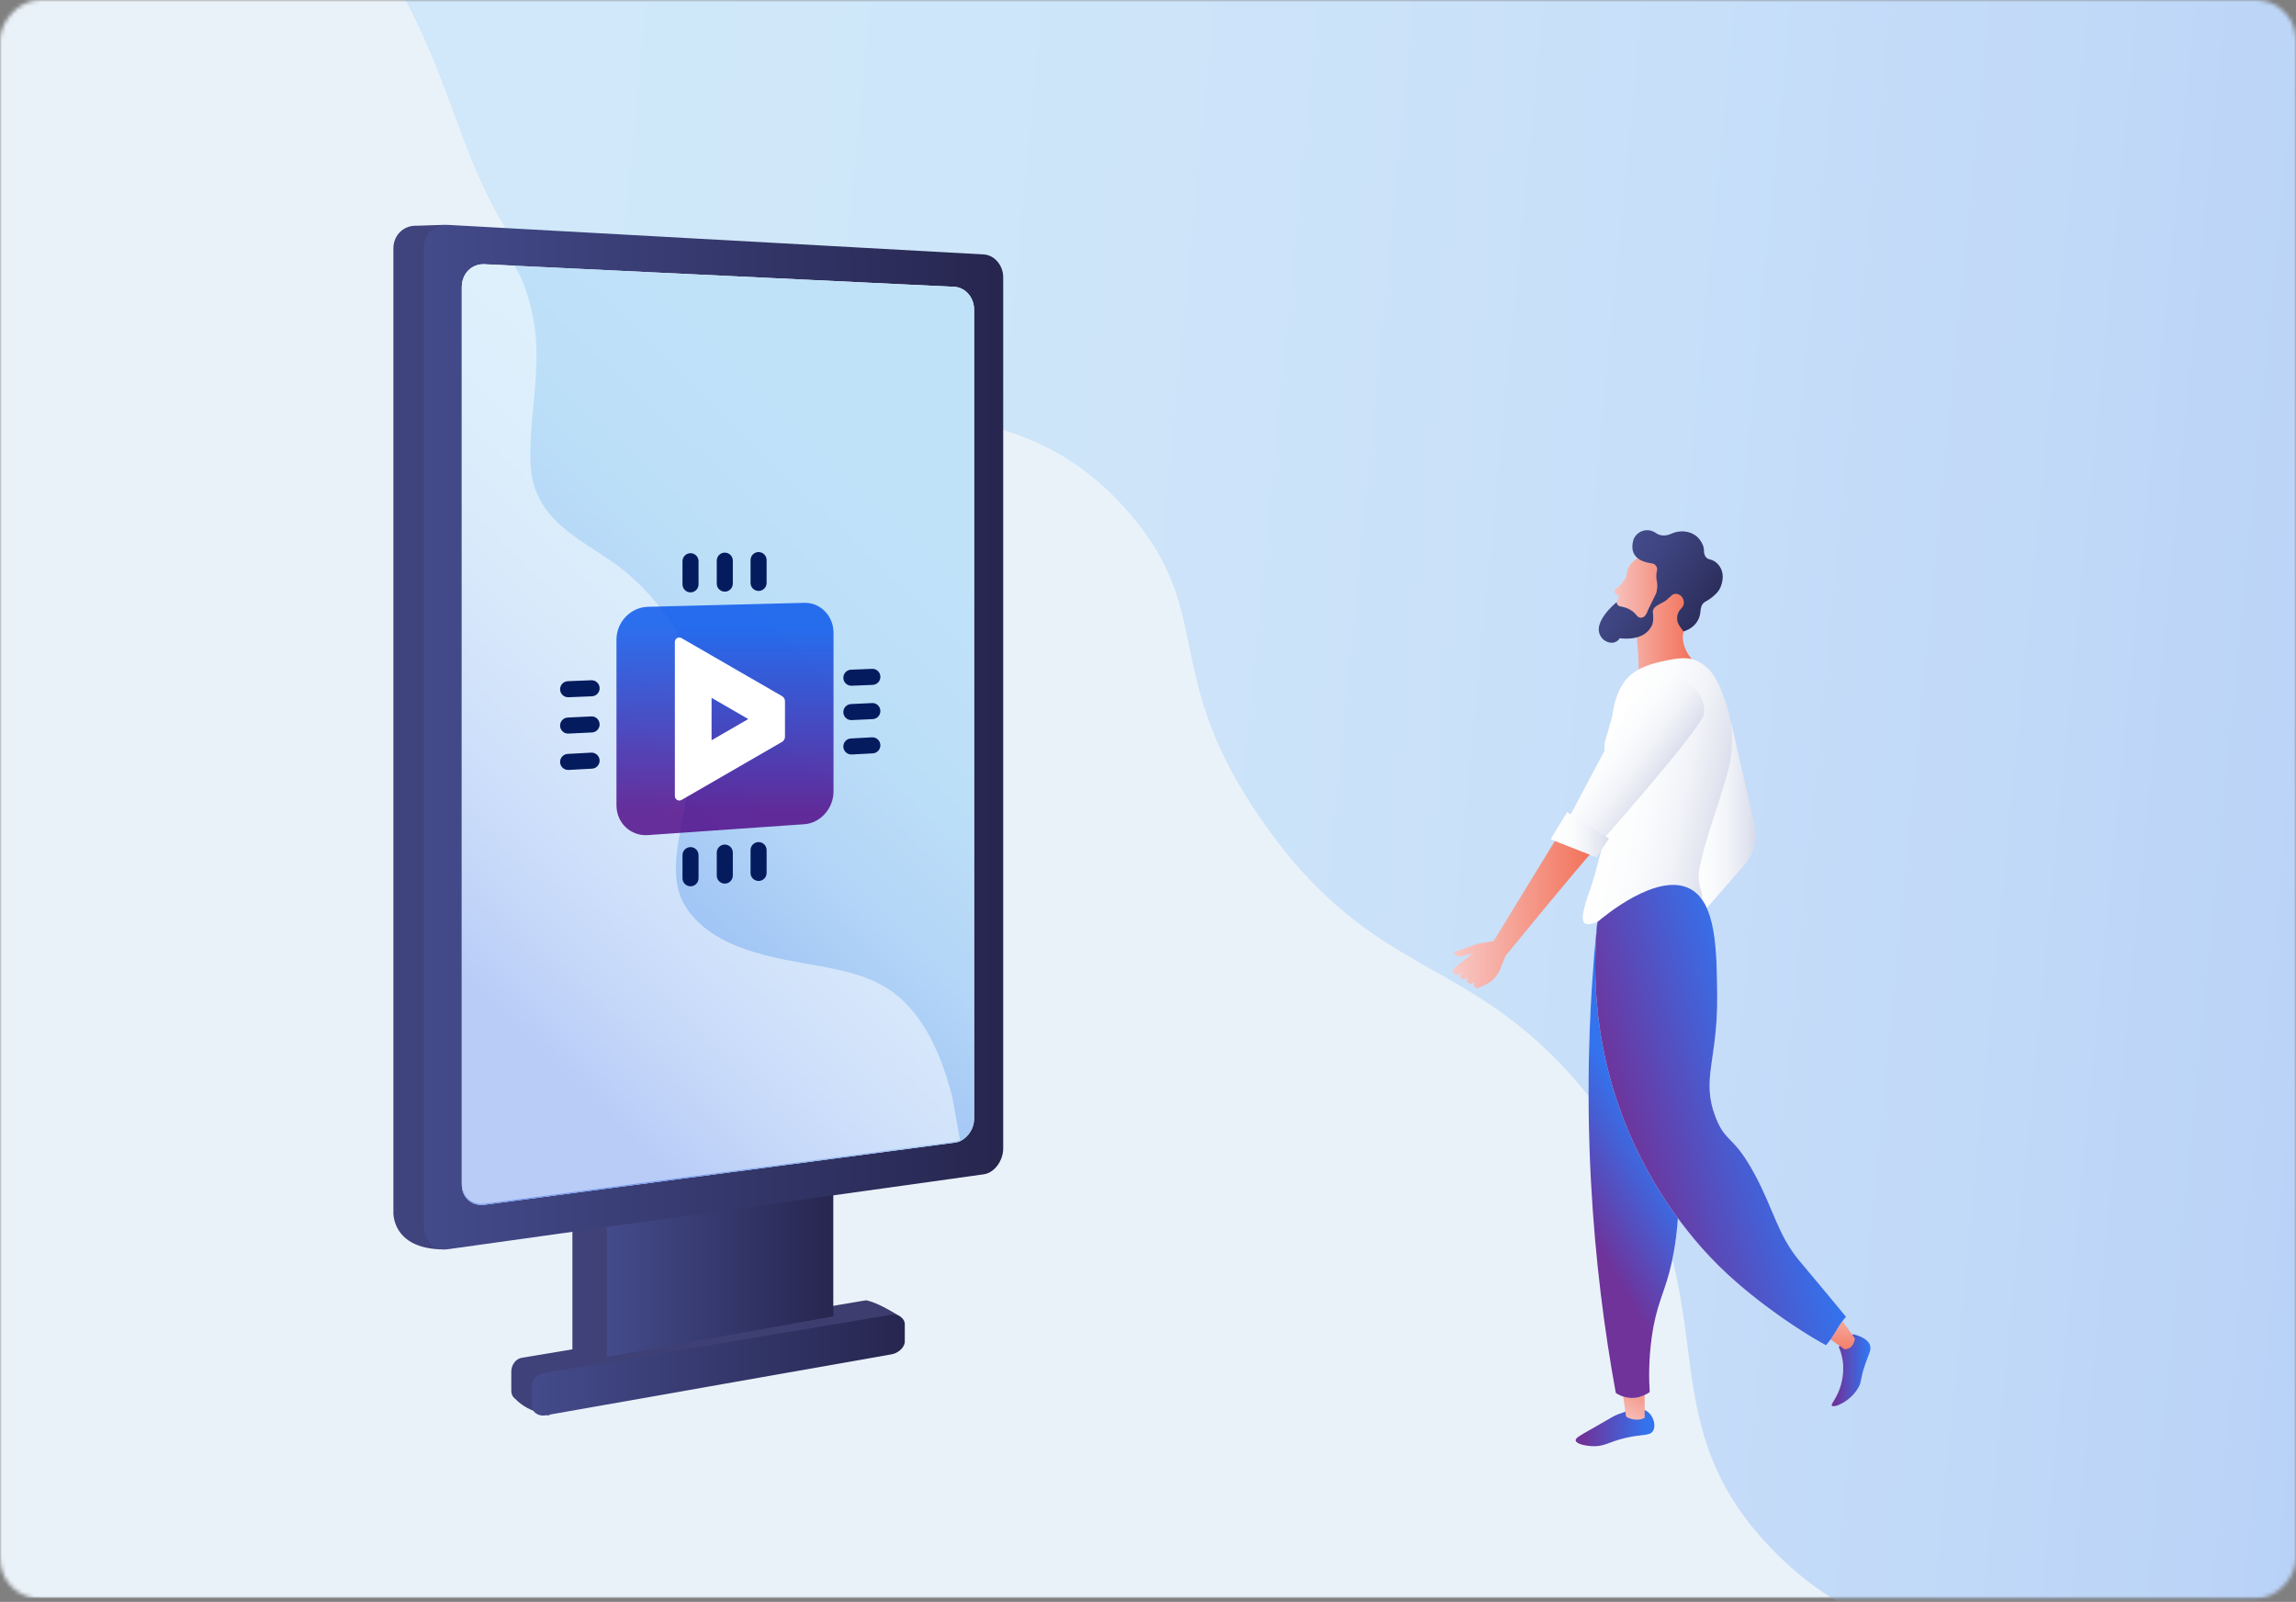 <svg width="572" height="399" viewBox="0 0 572 399" fill="none" xmlns="http://www.w3.org/2000/svg">
<rect x="0" y="0" width="572" height="399" fill="#808080" stroke="none"/>
<mask id="mask0_1647_77" style="mask-type:alpha" maskUnits="userSpaceOnUse" x="0" y="0" width="572" height="399">
<rect width="572" height="398.172" rx="10" transform="matrix(-1 0 0 1 572 0)" fill="#001464"/>
</mask>
<g mask="url(#mask0_1647_77)">
<path d="M-157 397.992L741.292 397.992V-16.605L-157 -16.605V397.992Z" fill="#EAF2F9"/>
<g opacity="0.84">
<g opacity="0.84">
<path opacity="0.84" d="M148.386 80.608C198.217 116.942 245.56 86.064 281.419 127.859C303.162 153.196 288.763 167.891 314.725 204.862C343.477 245.809 367.115 236.615 396.532 273.955C433.727 321.166 407.877 350.379 440.729 385.119C480.583 427.264 533.467 400.571 571.373 440.952C587.72 458.365 594.841 481.398 596.953 505.142L711.776 517.507C719.088 518.508 725.84 513.401 726.84 506.089L797.808 -11.11C798.809 -18.421 793.63 -24.738 786.246 -25.226L-5.1 -78.978C-8.627 -79.209 -11.997 -77.596 -14.392 -74.911C37.419 -65.869 67.013 -44.02 84.986 -23.172C120.148 17.616 108.427 51.481 148.38 80.608H148.386Z" fill="url(#paint0_linear_1647_77)"/>
</g>
</g>
</g>
<path d="M238.224 67.469L112.147 61.864L110.72 56L103.931 56.225C100.592 56.04 98.003 58.548 98.003 61.876V301.896C98.003 301.896 97.454 311.244 110.784 311.21C111.754 310.019 110.09 308.407 107.733 306.853L142.602 302.046V336.089L129.966 338.203C128.492 338.446 127.377 339.977 127.377 341.63V346.24C127.377 346.575 127.406 347.049 127.493 347.049H127.47L127.458 347.118C127.637 347.708 127.978 348.21 128.435 348.494C129.631 349.77 132.109 351.648 136.87 352.578C136.87 350.608 136.818 348.962 136.755 347.586L214.76 333.968L214.633 335.245C214.633 335.245 221.855 332.085 224.322 327.959C219.729 325.105 217.337 324.25 216.343 324.019C216.164 323.955 215.968 323.886 215.771 323.886H215.766C215.65 323.886 215.465 323.926 215.35 323.944L203.886 325.879V293.611L237.346 289.017C240.021 288.647 242.32 285.666 242.32 282.708V69.064C242.32 66.105 240.916 67.613 238.241 67.469H238.224Z" fill="url(#paint1_linear_1647_77)"/>
<path d="M207.596 327.873L151.159 337.99V294.98L207.596 286.937V327.873Z" fill="url(#paint2_linear_1647_77)"/>
<path d="M245.041 63.372L111.558 56.011C108.218 55.827 105.624 58.375 105.624 61.749V305.576C105.624 308.956 108.253 311.626 111.587 311.158L245.088 292.495C247.763 292.12 249.924 289.092 249.924 286.088V69.052C249.924 66.047 247.722 63.523 245.047 63.372H245.041Z" fill="url(#paint3_linear_1647_77)"/>
<path d="M242.673 77.066V278.681C242.673 281.056 241.24 283.164 239.345 284.164C238.825 284.441 238.229 284.563 237.646 284.638L120.796 300.082C117.509 300.515 115.048 298.325 115.048 294.974V71.537C115.048 68.185 117.48 65.672 120.773 65.834L237.738 71.438C240.448 71.571 242.667 74.044 242.667 77.072L242.673 77.066Z" fill="white"/>
<path d="M242.673 77.066V278.681C242.673 281.056 241.24 283.164 239.345 284.164C238.825 284.441 238.229 284.563 237.646 284.638L120.796 300.082C117.509 300.515 115.048 298.325 115.048 294.974V71.537C115.048 68.185 117.48 65.672 120.773 65.834L237.738 71.438C240.448 71.571 242.667 74.044 242.667 77.072L242.673 77.066Z" fill="url(#paint4_linear_1647_77)"/>
<path d="M225.414 334.142C225.414 335.678 223.635 337.123 222.058 337.348L135.795 352.555C133.987 352.815 132.456 351.66 132.456 350.007V345.397C132.456 343.744 133.889 342.219 135.697 341.97L222.15 327.463C223.722 327.249 225.414 328.318 225.414 329.855V334.142Z" fill="url(#paint5_linear_1647_77)"/>
<g style="mix-blend-mode:soft-light" opacity="0.5">
<path d="M239.166 283.927C238.646 284.199 238.091 284.32 237.507 284.395L120.785 299.822C117.497 300.255 115.065 298.065 115.065 294.714V71.49C115.065 68.139 117.497 65.632 120.785 65.793L128.088 66.146C130.064 69.011 131.734 73.541 132.832 79.221C135.229 91.643 131.595 103.615 132.208 115.875C132.953 130.793 147.16 135.132 156.058 142.614C162.645 148.15 169.503 156.741 172.536 165.431C175.853 174.947 172.346 191.685 170.532 201.519C169.076 209.411 166.424 218.754 170.711 225.67C177.552 236.705 193.591 238.687 204.066 240.611C210.387 241.772 217.118 243.2 222.422 247.111C230.129 252.802 234.411 262.486 237.08 272.649C237.328 273.608 238.201 278.467 239.171 283.927H239.166Z" fill="white"/>
</g>
<path opacity="0.8" d="M207.654 157.625V197.145C207.654 201.351 204.395 205.02 200.385 205.297L161.403 208.007C157.11 208.308 153.579 204.962 153.579 200.571V159.324C153.579 154.933 157.11 151.252 161.403 151.142L200.385 150.154C204.395 150.05 207.654 153.413 207.654 157.619V157.625Z" fill="url(#paint6_linear_1647_77)"/>
<path d="M172.028 147.549C170.924 147.549 170.029 146.653 170.029 145.55V139.789C170.029 138.686 170.924 137.79 172.028 137.79C173.131 137.79 174.027 138.686 174.027 139.789V145.55C174.027 146.653 173.131 147.549 172.028 147.549Z" fill="#041B5E"/>
<path d="M180.567 147.37C179.464 147.37 178.568 146.474 178.568 145.37V139.645C178.568 138.541 179.464 137.646 180.567 137.646C181.671 137.646 182.566 138.541 182.566 139.645V145.37C182.566 146.474 181.671 147.37 180.567 147.37Z" fill="#041B5E"/>
<path d="M188.986 147.19C187.882 147.19 186.986 146.295 186.986 145.191V139.506C186.986 138.403 187.882 137.507 188.986 137.507C190.089 137.507 190.985 138.403 190.985 139.506V145.191C190.985 146.295 190.089 147.19 188.986 147.19Z" fill="#041B5E"/>
<path d="M172.028 220.759C170.924 220.759 170.029 219.863 170.029 218.76V212.999C170.029 211.896 170.924 211 172.028 211C173.131 211 174.027 211.896 174.027 212.999V218.76C174.027 219.863 173.131 220.759 172.028 220.759Z" fill="#041B5E"/>
<path d="M180.567 220.089C179.464 220.089 178.568 219.193 178.568 218.089V212.364C178.568 211.26 179.464 210.365 180.567 210.365C181.671 210.365 182.566 211.26 182.566 212.364V218.089C182.566 219.193 181.671 220.089 180.567 220.089Z" fill="#041B5E"/>
<path d="M188.986 219.43C187.882 219.43 186.986 218.534 186.986 217.431V211.745C186.986 210.642 187.882 209.746 188.986 209.746C190.089 209.746 190.985 210.642 190.985 211.745V217.431C190.985 218.534 190.089 219.43 188.986 219.43Z" fill="#041B5E"/>
<path d="M212.097 170.804C211.028 170.804 210.144 169.961 210.103 168.886C210.057 167.782 210.918 166.852 212.021 166.806L217.25 166.592C218.36 166.54 219.284 167.407 219.33 168.51C219.377 169.614 218.516 170.544 217.412 170.59L212.183 170.804C212.183 170.804 212.125 170.804 212.102 170.804H212.097Z" fill="#041B5E"/>
<path d="M212.097 179.367C211.034 179.367 210.15 178.535 210.103 177.46C210.051 176.357 210.901 175.421 212.004 175.369L217.233 175.12C218.331 175.039 219.273 175.917 219.325 177.021C219.377 178.125 218.527 179.061 217.424 179.113L212.195 179.361C212.16 179.361 212.131 179.361 212.097 179.361V179.367Z" fill="#041B5E"/>
<path d="M212.097 187.929C211.045 187.929 210.161 187.103 210.103 186.04C210.045 184.937 210.889 183.995 211.993 183.937L217.221 183.654C218.319 183.59 219.267 184.44 219.325 185.543C219.382 186.647 218.539 187.589 217.435 187.646L212.206 187.929C212.172 187.929 212.131 187.929 212.097 187.929Z" fill="#041B5E"/>
<path d="M141.533 173.67C140.464 173.67 139.58 172.826 139.539 171.752C139.493 170.648 140.354 169.718 141.457 169.672L147.305 169.435C148.42 169.4 149.338 170.25 149.385 171.353C149.431 172.457 148.57 173.387 147.466 173.433L141.619 173.67C141.619 173.67 141.561 173.67 141.538 173.67H141.533Z" fill="#041B5E"/>
<path d="M141.533 182.724C140.47 182.724 139.586 181.892 139.539 180.817C139.487 179.713 140.337 178.777 141.44 178.725L147.287 178.448C148.391 178.373 149.327 179.245 149.379 180.349C149.431 181.453 148.582 182.389 147.478 182.441L141.631 182.718C141.596 182.718 141.567 182.718 141.533 182.718V182.724Z" fill="#041B5E"/>
<path d="M141.533 191.777C140.481 191.777 139.597 190.951 139.539 189.888C139.482 188.785 140.325 187.843 141.429 187.785L147.276 187.467C148.379 187.415 149.321 188.253 149.379 189.357C149.437 190.46 148.593 191.402 147.49 191.46L141.642 191.777C141.608 191.777 141.567 191.777 141.533 191.777Z" fill="#041B5E"/>
<path d="M186.414 168.539L177.274 163.258L169.792 158.942C169.052 158.515 168.128 159.046 168.128 159.902V198.289C168.128 199.144 169.052 199.676 169.792 199.248L177.274 194.932L186.414 189.651L194.827 184.792C195.278 184.532 195.561 184.047 195.561 183.527V174.658C195.561 174.138 195.283 173.653 194.827 173.393L186.414 168.534V168.539ZM177.274 184.376V173.82L186.414 179.101L177.274 184.382V184.376Z" fill="white"/>
<path d="M410.472 351.622C411.896 352.686 412.622 355.005 411.837 356.377C411.066 357.72 409.393 357.155 405.159 358.117C400.624 359.144 399.648 360.457 396.375 360.208C395.054 360.105 392.676 359.702 392.544 358.799C392.449 358.168 393.513 357.617 397.028 355.621C402.018 352.789 401.974 352.693 403.067 352.282C405.819 351.255 408.586 350.22 410.465 351.622H410.472Z" fill="white"/>
<path d="M461.695 332.315C464.909 333.122 465.665 334.406 465.892 335.103C466.259 336.219 465.65 336.996 464.667 339.873C463.339 343.763 463.896 343.939 463.03 345.524C461.13 349.017 456.961 350.771 456.374 350.147C455.963 349.714 457.622 348.437 458.605 345.017C459.508 341.862 459.134 339.323 459.009 338.589C458.781 337.246 458.385 336.182 458.07 335.463L461.687 332.322L461.695 332.315Z" fill="white"/>
<path opacity="0.8" d="M410.472 351.622C411.896 352.686 412.622 355.005 411.837 356.377C411.066 357.72 409.393 357.155 405.159 358.117C400.624 359.144 399.648 360.457 396.375 360.208C395.054 360.105 392.676 359.702 392.544 358.799C392.449 358.168 393.513 357.617 397.028 355.621C402.018 352.789 401.974 352.693 403.067 352.282C405.819 351.255 408.586 350.22 410.465 351.622H410.472Z" fill="url(#paint7_linear_1647_77)"/>
<path opacity="0.8" d="M461.695 332.315C464.909 333.122 465.665 334.406 465.892 335.103C466.259 336.219 465.65 336.996 464.667 339.873C463.339 343.763 463.896 343.939 463.03 345.524C461.13 349.017 456.961 350.771 456.374 350.147C455.963 349.714 457.622 348.437 458.605 345.017C459.508 341.862 459.134 339.323 459.009 338.589C458.781 337.246 458.385 336.182 458.07 335.463L461.687 332.322L461.695 332.315Z" fill="url(#paint8_linear_1647_77)"/>
<path d="M403.889 344.328L405.086 352.774C405.313 353.163 407.837 354.249 409.745 353.126L409.701 344.768L403.889 344.335V344.328Z" fill="url(#paint9_linear_1647_77)"/>
<path d="M437.081 205.411L431.24 179.815L427.607 196.267L426.69 188.841L421.729 216.991L421.773 216.947L421.744 216.991L419.271 233.011L434.902 215.068C437.052 212.339 437.859 208.787 437.089 205.411H437.081Z" fill="url(#paint10_linear_1647_77)"/>
<path d="M419.3 157.924L421.861 147.936L420.019 147.408L420.217 146.924L421.047 144.862L413.283 140.473L409.606 138.462C409.606 138.462 409.261 138.514 408.784 138.683C408.769 138.697 408.733 138.719 408.718 138.719C408.292 138.888 407.771 139.13 407.28 139.512C407.228 139.548 407.162 139.6 407.111 139.651C406.34 140.268 405.629 141.192 405.32 142.572C405.269 143.02 405.181 143.467 405.064 143.908C404.689 144.495 403.779 145.882 402.884 146.432C401.475 147.305 402.539 148.112 403.398 148.421L402.759 149.998L402.928 150.806C402.517 151.958 401.981 153.264 401.299 154.578L400.631 156.875C400.631 156.875 400.616 156.977 400.646 157.131C400.697 157.528 400.969 158.284 402.466 158.107L406.399 157.799L406.883 157.939L407.331 158.056L407.669 157.836C407.97 160.551 408.124 162.525 408.19 163.941C408.212 164.448 408.226 164.888 408.234 165.262C408.248 166.547 408.197 167.031 408.197 167.031L421.626 164.374C418.64 160.955 419.293 157.924 419.307 157.924H419.3Z" fill="url(#paint11_linear_1647_77)"/>
<path d="M426.037 139.343C425.112 139.204 424.73 138.484 424.591 137.919C424.525 137.663 424.488 137.391 424.503 137.112C424.518 136.767 424.466 135.689 423.321 134.25C421.935 132.504 419.058 131.726 416.416 132.929C414.405 133.839 413.084 133.149 412.549 132.775C411.653 132.122 410.523 131.902 409.459 132.173C408.395 132.445 407.5 133.186 407.037 134.184C406.971 134.338 406.935 134.441 406.935 134.441C405.68 138.815 409.078 140.018 411.521 140.326C411.947 140.378 412.343 140.62 412.585 140.98C412.828 141.339 412.908 141.787 412.791 142.198C412.571 143.02 412.622 143.79 412.703 144.407C412.945 145.383 412.945 146.395 412.703 147.379L412.615 147.753L412.365 148.267L410.545 151.987C410.391 152.501 410.149 152.963 409.841 153.359C409.584 153.668 409.202 153.858 408.813 153.858C408.424 153.858 408.043 153.668 407.801 153.359C407.148 152.501 405.929 151.4 403.794 151.063C403.574 151.026 402.869 150.945 402.744 149.998C402.744 149.998 395.582 155.678 399.45 159.296C399.45 159.296 401.181 160.823 402.869 159.671C403.177 159.465 403.368 159.23 403.522 158.973C404.418 159.076 405.394 159.113 406.392 159.01C408.505 158.79 410.582 157.909 411.595 155.649C411.595 155.634 411.683 155.458 411.749 155.099C411.851 154.6 411.94 153.748 411.785 152.582V152.567C411.529 150.681 414.875 150.233 415.638 148.993C415.91 148.795 416.166 148.582 416.409 148.347C416.908 147.87 417.487 147.848 417.957 147.973C418.493 148.113 418.933 148.472 419.19 148.949C419.792 150.101 419.447 150.96 418.816 151.591C417.634 152.758 417.48 154.607 418.456 155.965L419.403 157.271C419.403 157.271 423.358 156.376 423.644 152.178C423.747 150.769 424.312 150.153 424.826 149.881C425.699 149.419 426.528 148.817 427.248 148.135L427.416 147.98C428.018 147.415 428.48 146.711 428.752 145.94C430.249 141.838 427.468 139.578 426.037 139.372V139.343Z" fill="url(#paint12_linear_1647_77)"/>
<path d="M431.475 182.787C431.145 176.975 429.192 173.137 429.192 173.137C429.024 172.535 428.796 171.933 428.554 171.331L428.539 171.309C427.695 169.247 426.485 167.244 424.775 165.894C421.737 163.479 419.33 163.714 415.602 164.419C413.151 164.881 410.362 165.563 408.043 166.855C406.759 167.596 405.621 168.506 404.763 169.688C402.906 172.256 402.048 175.294 401.651 178.435L399.795 184.951C399.795 184.951 399.296 188.951 401.116 192.738C401.578 193.699 402.194 194.66 403.024 195.534C403.038 197.06 402.87 198.623 402.444 200.252C402.084 201.588 401.483 203.371 400.763 205.418C400.338 206.651 399.941 207.972 399.56 209.315C398.533 212.999 397.674 216.954 396.536 220.433C396.14 221.79 393.087 229.078 394.878 230.017C396.236 230.721 398.672 229.202 399.927 228.689C403.038 227.382 406.502 226.869 409.834 226.612C411.448 226.472 413.063 226.729 414.56 227.331C415.352 227.661 416.225 227.896 417.135 228.087C418.133 228.292 420.276 225.32 421.252 225.401C422.126 225.489 422.984 225.093 423.52 224.403C423.916 223.875 424.085 223.221 424.004 222.583C423.982 222.363 423.923 222.143 423.843 221.937C423.351 220.69 423.19 219.494 423.175 218.488C423.153 216.815 423.535 215.663 423.535 215.663C424.613 210.086 427.226 203.019 429.251 196.385C429.728 194.807 430.198 193.259 430.572 191.769C431.423 188.481 431.607 185.428 431.46 182.787H431.475Z" fill="url(#paint13_linear_1647_77)"/>
<path d="M389.389 206.167L372.114 234.405L368.056 235.095L364.555 236.335L362.207 237.172C362.471 237.935 363.278 238.383 364.071 238.207L366.911 237.539L363.733 239.924L362.435 241.098C361.994 241.377 361.869 241.956 362.148 242.397C362.42 242.837 363 242.962 363.44 242.683L364.372 242.081C363.998 242.375 363.594 243.079 363.858 243.49C364.13 243.93 364.709 244.055 365.15 243.776L365.803 243.373C365.429 243.666 365.326 244.195 365.583 244.598C365.862 245.039 366.434 245.163 366.874 244.884L367.417 244.525L367.432 244.54C367.131 244.84 367.058 245.317 367.3 245.684C367.571 246.125 368.151 246.249 368.591 245.971L370.184 245.207C371.776 244.459 373.009 243.131 373.67 241.509C374.293 239.953 375.013 238.192 375.123 238.008C375.123 238.008 391.832 217.556 397.424 211.304L389.374 206.152L389.389 206.167Z" fill="url(#paint14_linear_1647_77)"/>
<path d="M424.364 175.301C424.048 174.017 423.329 172.77 422.404 171.72C421.157 170.297 419.535 169.189 417.898 168.712C417.554 168.609 417.209 168.557 416.864 168.491C415.154 168.183 413.437 168.345 411.874 168.946C410.032 169.658 408.41 170.95 407.316 172.726L391.884 201.771L389.396 206.167L397.424 211.282C398.143 210.482 423.696 181.686 424.459 177.914V177.877C424.628 177.026 424.591 176.145 424.371 175.294L424.364 175.301Z" fill="url(#paint15_linear_1647_77)"/>
<path d="M390.416 202.285L400.844 208.867L397.695 213.542L386.292 209.051L390.408 202.277L390.416 202.285Z" fill="url(#paint16_linear_1647_77)"/>
<path d="M451.186 330.172L459.515 336.079C460.85 336.057 461.797 335.316 462.12 333.43L455.802 324.492L451.178 330.172H451.186Z" fill="url(#paint17_linear_1647_77)"/>
<path d="M424.892 225.628C415.873 227.192 406.854 228.755 397.835 230.318C395.986 248.825 395.076 270.364 396.353 294.272C397.395 313.741 399.699 331.405 402.539 346.962C403.067 347.314 404.924 348.459 407.426 348.173C407.779 348.136 408.087 348.056 408.395 347.975C408.446 348.151 408.344 347.799 408.395 347.975C409.474 347.637 410.362 347.197 410.773 346.889C410.765 346.749 410.78 347.036 410.773 346.889C410.846 346.837 410.942 346.779 410.993 346.735C410.795 343.586 410.707 338.831 411.492 333.159C412.064 329.02 412.835 326.319 413.671 323.802C414.009 322.797 414.354 321.806 414.706 320.749C415.528 318.306 416.35 315.59 417.054 311.517C418.588 302.689 418.221 295.358 418.03 291.953C417.443 281.481 415.601 281.129 416.034 274.921C416.196 272.616 416.585 270.694 417.128 268.969C418.882 263.869 421.957 260.449 424.209 253.925C424.268 253.757 424.327 253.573 424.386 253.397C424.393 253.375 424.4 253.353 424.408 253.331C426.47 247.372 427.996 238.368 424.899 225.621L424.892 225.628Z" fill="white"/>
<path opacity="0.8" d="M424.892 225.628C415.873 227.192 406.854 228.755 397.835 230.318C395.986 248.825 395.076 270.364 396.353 294.272C397.395 313.741 399.699 331.405 402.539 346.962C403.067 347.314 404.924 348.459 407.426 348.173C407.779 348.136 408.087 348.056 408.395 347.975C408.446 348.151 408.344 347.799 408.395 347.975C409.474 347.637 410.362 347.197 410.773 346.889C410.765 346.749 410.78 347.036 410.773 346.889C410.846 346.837 410.942 346.779 410.993 346.735C410.795 343.586 410.707 338.831 411.492 333.159C412.064 329.02 412.835 326.319 413.671 323.802C414.009 322.797 414.354 321.806 414.706 320.749C415.528 318.306 416.35 315.59 417.054 311.517C418.588 302.689 418.221 295.358 418.03 291.953C417.443 281.481 415.601 281.129 416.034 274.921C416.196 272.616 416.585 270.694 417.128 268.969C418.882 263.869 421.957 260.449 424.209 253.925C424.268 253.757 424.327 253.573 424.386 253.397C424.393 253.375 424.4 253.353 424.408 253.331C426.47 247.372 427.996 238.368 424.899 225.621L424.892 225.628Z" fill="url(#paint18_linear_1647_77)"/>
<path d="M459.904 327.992C459.111 327.053 456.99 324.47 455.112 322.202C454.48 321.446 453.879 320.72 453.365 320.103C451.758 318.195 448.793 314.658 448.169 313.895C442.93 307.533 441.917 301.412 437.264 292.702C431.834 282.545 429.999 284.864 427.468 278.428C423.681 268.822 427.974 264.185 427.805 247.827C427.688 236.629 427.563 224.873 421.083 221.401C412.923 217.042 399.464 228.373 397.967 229.657C397.908 230.2 397.857 230.765 397.806 231.36C397.784 231.639 397.762 231.932 397.74 232.218C397.718 232.527 397.696 232.827 397.674 233.143C397.644 233.547 397.622 233.972 397.593 234.398C397.578 234.589 397.571 234.779 397.564 234.978C397.534 235.506 397.512 236.049 397.49 236.607C397.49 236.629 397.49 236.651 397.49 236.673C397.395 239.3 397.387 242.221 397.534 245.391V245.406C397.945 254.557 399.611 265.74 404.131 277.812C411.705 298.022 423.512 310.637 428.143 315.238C429.728 316.816 431.423 318.364 433.17 319.869C433.434 320.096 433.705 320.324 433.97 320.551C434.248 320.786 434.527 321.028 434.806 321.256C435.092 321.49 435.379 321.725 435.672 321.96C435.936 322.18 436.208 322.393 436.472 322.606C436.758 322.841 437.052 323.068 437.345 323.296C437.617 323.508 437.888 323.721 438.16 323.934C438.446 324.154 438.732 324.374 439.011 324.595C439.312 324.829 439.62 325.05 439.921 325.277C440.361 325.607 440.794 325.93 441.235 326.246C441.557 326.488 441.888 326.723 442.211 326.958C442.482 327.148 442.746 327.339 443.01 327.53C443.297 327.728 443.576 327.934 443.854 328.132C444.119 328.315 444.375 328.499 444.64 328.675C444.926 328.873 445.219 329.071 445.498 329.262C445.74 329.431 445.983 329.592 446.225 329.753C446.54 329.966 446.856 330.172 447.164 330.377C447.362 330.509 447.56 330.641 447.758 330.766C448.243 331.082 448.72 331.39 449.189 331.691C449.358 331.794 449.52 331.896 449.681 331.999C450.004 332.205 450.327 332.403 450.635 332.593C450.819 332.704 450.995 332.814 451.171 332.916C451.457 333.092 451.743 333.261 452.022 333.43C452.191 333.533 452.352 333.628 452.521 333.724C452.815 333.892 453.093 334.054 453.365 334.215C453.497 334.289 453.629 334.369 453.761 334.443C454.158 334.663 454.539 334.883 454.906 335.074C455.97 333.914 456.689 332.726 457.408 331.529C458.128 330.341 458.847 329.144 459.911 327.985L459.904 327.992Z" fill="white"/>
<path opacity="0.8" d="M459.904 327.992C459.111 327.053 456.99 324.47 455.112 322.202C454.48 321.446 453.879 320.72 453.365 320.103C451.758 318.195 448.793 314.658 448.169 313.895C442.93 307.533 441.917 301.412 437.264 292.702C431.834 282.545 429.999 284.864 427.468 278.428C423.681 268.822 427.974 264.185 427.805 247.827C427.688 236.629 427.563 224.873 421.083 221.401C412.923 217.042 399.464 228.373 397.967 229.657C397.908 230.2 397.857 230.765 397.806 231.36C397.784 231.639 397.762 231.932 397.74 232.218C397.718 232.527 397.696 232.827 397.674 233.143C397.644 233.547 397.622 233.972 397.593 234.398C397.578 234.589 397.571 234.779 397.564 234.978C397.534 235.506 397.512 236.049 397.49 236.607C397.49 236.629 397.49 236.651 397.49 236.673C397.395 239.3 397.387 242.221 397.534 245.391V245.406C397.945 254.557 399.611 265.74 404.131 277.812C411.705 298.022 423.512 310.637 428.143 315.238C429.728 316.816 431.423 318.364 433.17 319.869C433.434 320.096 433.705 320.324 433.97 320.551C434.248 320.786 434.527 321.028 434.806 321.256C435.092 321.49 435.379 321.725 435.672 321.96C435.936 322.18 436.208 322.393 436.472 322.606C436.758 322.841 437.052 323.068 437.345 323.296C437.617 323.508 437.888 323.721 438.16 323.934C438.446 324.154 438.732 324.374 439.011 324.595C439.312 324.829 439.62 325.05 439.921 325.277C440.361 325.607 440.794 325.93 441.235 326.246C441.557 326.488 441.888 326.723 442.211 326.958C442.482 327.148 442.746 327.339 443.01 327.53C443.297 327.728 443.576 327.934 443.854 328.132C444.119 328.315 444.375 328.499 444.64 328.675C444.926 328.873 445.219 329.071 445.498 329.262C445.74 329.431 445.983 329.592 446.225 329.753C446.54 329.966 446.856 330.172 447.164 330.377C447.362 330.509 447.56 330.641 447.758 330.766C448.243 331.082 448.72 331.39 449.189 331.691C449.358 331.794 449.52 331.896 449.681 331.999C450.004 332.205 450.327 332.403 450.635 332.593C450.819 332.704 450.995 332.814 451.171 332.916C451.457 333.092 451.743 333.261 452.022 333.43C452.191 333.533 452.352 333.628 452.521 333.724C452.815 333.892 453.093 334.054 453.365 334.215C453.497 334.289 453.629 334.369 453.761 334.443C454.158 334.663 454.539 334.883 454.906 335.074C455.97 333.914 456.689 332.726 457.408 331.529C458.128 330.341 458.847 329.144 459.911 327.985L459.904 327.992Z" fill="url(#paint19_linear_1647_77)"/>
<defs>
<linearGradient id="paint0_linear_1647_77" x1="772.717" y1="248.612" x2="-38.082" y2="170.255" gradientUnits="userSpaceOnUse">
<stop stop-color="#7399EF"/>
<stop offset="0.14" stop-color="#8BB0F2"/>
<stop offset="0.32" stop-color="#A2C6F5"/>
<stop offset="0.51" stop-color="#B3D5F7"/>
<stop offset="0.73" stop-color="#BCDFF8"/>
<stop offset="1" stop-color="#C0E2F9"/>
</linearGradient>
<linearGradient id="paint1_linear_1647_77" x1="98.003" y1="204.286" x2="242.309" y2="204.286" gradientUnits="userSpaceOnUse">
<stop stop-color="#40447E"/>
<stop offset="1" stop-color="#3C3B6B"/>
</linearGradient>
<linearGradient id="paint2_linear_1647_77" x1="151.159" y1="312.463" x2="207.596" y2="312.463" gradientUnits="userSpaceOnUse">
<stop stop-color="#444B8B"/>
<stop offset="1" stop-color="#26264F"/>
</linearGradient>
<linearGradient id="paint3_linear_1647_77" x1="105.618" y1="183.602" x2="249.924" y2="183.602" gradientUnits="userSpaceOnUse">
<stop stop-color="#444B8B"/>
<stop offset="0.99" stop-color="#26264F"/>
</linearGradient>
<linearGradient id="paint4_linear_1647_77" x1="114.308" y1="242.102" x2="226.535" y2="125.616" gradientUnits="userSpaceOnUse">
<stop stop-color="#7399EF"/>
<stop offset="0.14" stop-color="#8BB0F2"/>
<stop offset="0.32" stop-color="#A2C6F5"/>
<stop offset="0.51" stop-color="#B3D5F7"/>
<stop offset="0.73" stop-color="#BCDFF8"/>
<stop offset="1" stop-color="#C0E2F9"/>
</linearGradient>
<linearGradient id="paint5_linear_1647_77" x1="132.456" y1="340.018" x2="225.414" y2="340.018" gradientUnits="userSpaceOnUse">
<stop stop-color="#444B8B"/>
<stop offset="1" stop-color="#26264F"/>
</linearGradient>
<linearGradient id="paint6_linear_1647_77" x1="180.614" y1="208.025" x2="180.614" y2="150.154" gradientUnits="userSpaceOnUse">
<stop stop-color="#4B0082"/>
<stop offset="0.1" stop-color="#4B0082"/>
<stop offset="0.9" stop-color="#0050EB"/>
<stop offset="1" stop-color="#0050EB"/>
</linearGradient>
<linearGradient id="paint7_linear_1647_77" x1="392.544" y1="355.592" x2="412.16" y2="355.592" gradientUnits="userSpaceOnUse">
<stop stop-color="#4B0081"/>
<stop offset="0.1" stop-color="#4B0081"/>
<stop offset="0.9" stop-color="#0050EA"/>
<stop offset="1" stop-color="#0050EA"/>
</linearGradient>
<linearGradient id="paint8_linear_1647_77" x1="456.316" y1="341.289" x2="466.002" y2="341.289" gradientUnits="userSpaceOnUse">
<stop stop-color="#4B0081"/>
<stop offset="0.1" stop-color="#4B0081"/>
<stop offset="0.9" stop-color="#0050EA"/>
<stop offset="1" stop-color="#0050EA"/>
</linearGradient>
<linearGradient id="paint9_linear_1647_77" x1="403.415" y1="354.669" x2="411.984" y2="339.871" gradientUnits="userSpaceOnUse">
<stop stop-color="#F8C9C6"/>
<stop offset="1" stop-color="#F26F56"/>
</linearGradient>
<linearGradient id="paint10_linear_1647_77" x1="419.271" y1="206.416" x2="437.368" y2="206.416" gradientUnits="userSpaceOnUse">
<stop stop-color="white"/>
<stop offset="0.35" stop-color="#FBFCFD"/>
<stop offset="0.63" stop-color="#F2F3F8"/>
<stop offset="0.88" stop-color="#E1E4EF"/>
<stop offset="1" stop-color="#D7DBEA"/>
</linearGradient>
<linearGradient id="paint11_linear_1647_77" x1="400.616" y1="152.75" x2="421.861" y2="152.75" gradientUnits="userSpaceOnUse">
<stop stop-color="#F8C9C6"/>
<stop offset="1" stop-color="#F26F56"/>
</linearGradient>
<linearGradient id="paint12_linear_1647_77" x1="401.989" y1="140.473" x2="427.791" y2="157.425" gradientUnits="userSpaceOnUse">
<stop stop-color="#444B8B"/>
<stop offset="0.27" stop-color="#3E4480"/>
<stop offset="0.73" stop-color="#2F3262"/>
<stop offset="1" stop-color="#26264F"/>
</linearGradient>
<linearGradient id="paint13_linear_1647_77" x1="399.993" y1="195.46" x2="430.601" y2="201.668" gradientUnits="userSpaceOnUse">
<stop stop-color="white"/>
<stop offset="0.35" stop-color="#FBFCFD"/>
<stop offset="0.63" stop-color="#F2F3F8"/>
<stop offset="0.88" stop-color="#E1E4EF"/>
<stop offset="1" stop-color="#D7DBEA"/>
</linearGradient>
<linearGradient id="paint14_linear_1647_77" x1="362.002" y1="226.149" x2="397.439" y2="226.149" gradientUnits="userSpaceOnUse">
<stop stop-color="#F8C9C6"/>
<stop offset="1" stop-color="#F26F56"/>
</linearGradient>
<linearGradient id="paint15_linear_1647_77" x1="397.483" y1="182.743" x2="414.031" y2="194.587" gradientUnits="userSpaceOnUse">
<stop stop-color="white"/>
<stop offset="0.35" stop-color="#FBFCFD"/>
<stop offset="0.63" stop-color="#F2F3F8"/>
<stop offset="0.88" stop-color="#E1E4EF"/>
<stop offset="1" stop-color="#D7DBEA"/>
</linearGradient>
<linearGradient id="paint16_linear_1647_77" x1="386.292" y1="207.913" x2="400.844" y2="207.913" gradientUnits="userSpaceOnUse">
<stop stop-color="white"/>
<stop offset="0.35" stop-color="#FBFCFD"/>
<stop offset="0.63" stop-color="#F2F3F8"/>
<stop offset="0.88" stop-color="#E1E4EF"/>
<stop offset="1" stop-color="#D7DBEA"/>
</linearGradient>
<linearGradient id="paint17_linear_1647_77" x1="457.641" y1="323.282" x2="455.913" y2="338.372" gradientUnits="userSpaceOnUse">
<stop stop-color="#F8C9C6"/>
<stop offset="1" stop-color="#F26F56"/>
</linearGradient>
<linearGradient id="paint18_linear_1647_77" x1="387.282" y1="298.734" x2="413.848" y2="282.964" gradientUnits="userSpaceOnUse">
<stop stop-color="#4B0081"/>
<stop offset="0.1" stop-color="#4B0081"/>
<stop offset="0.9" stop-color="#0050EA"/>
<stop offset="1" stop-color="#0050EA"/>
</linearGradient>
<linearGradient id="paint19_linear_1647_77" x1="400.514" y1="288.064" x2="448.111" y2="273.761" gradientUnits="userSpaceOnUse">
<stop stop-color="#4B0081"/>
<stop offset="0.1" stop-color="#4B0081"/>
<stop offset="0.9" stop-color="#0050EA"/>
<stop offset="1" stop-color="#0050EA"/>
</linearGradient>
</defs>
</svg>
